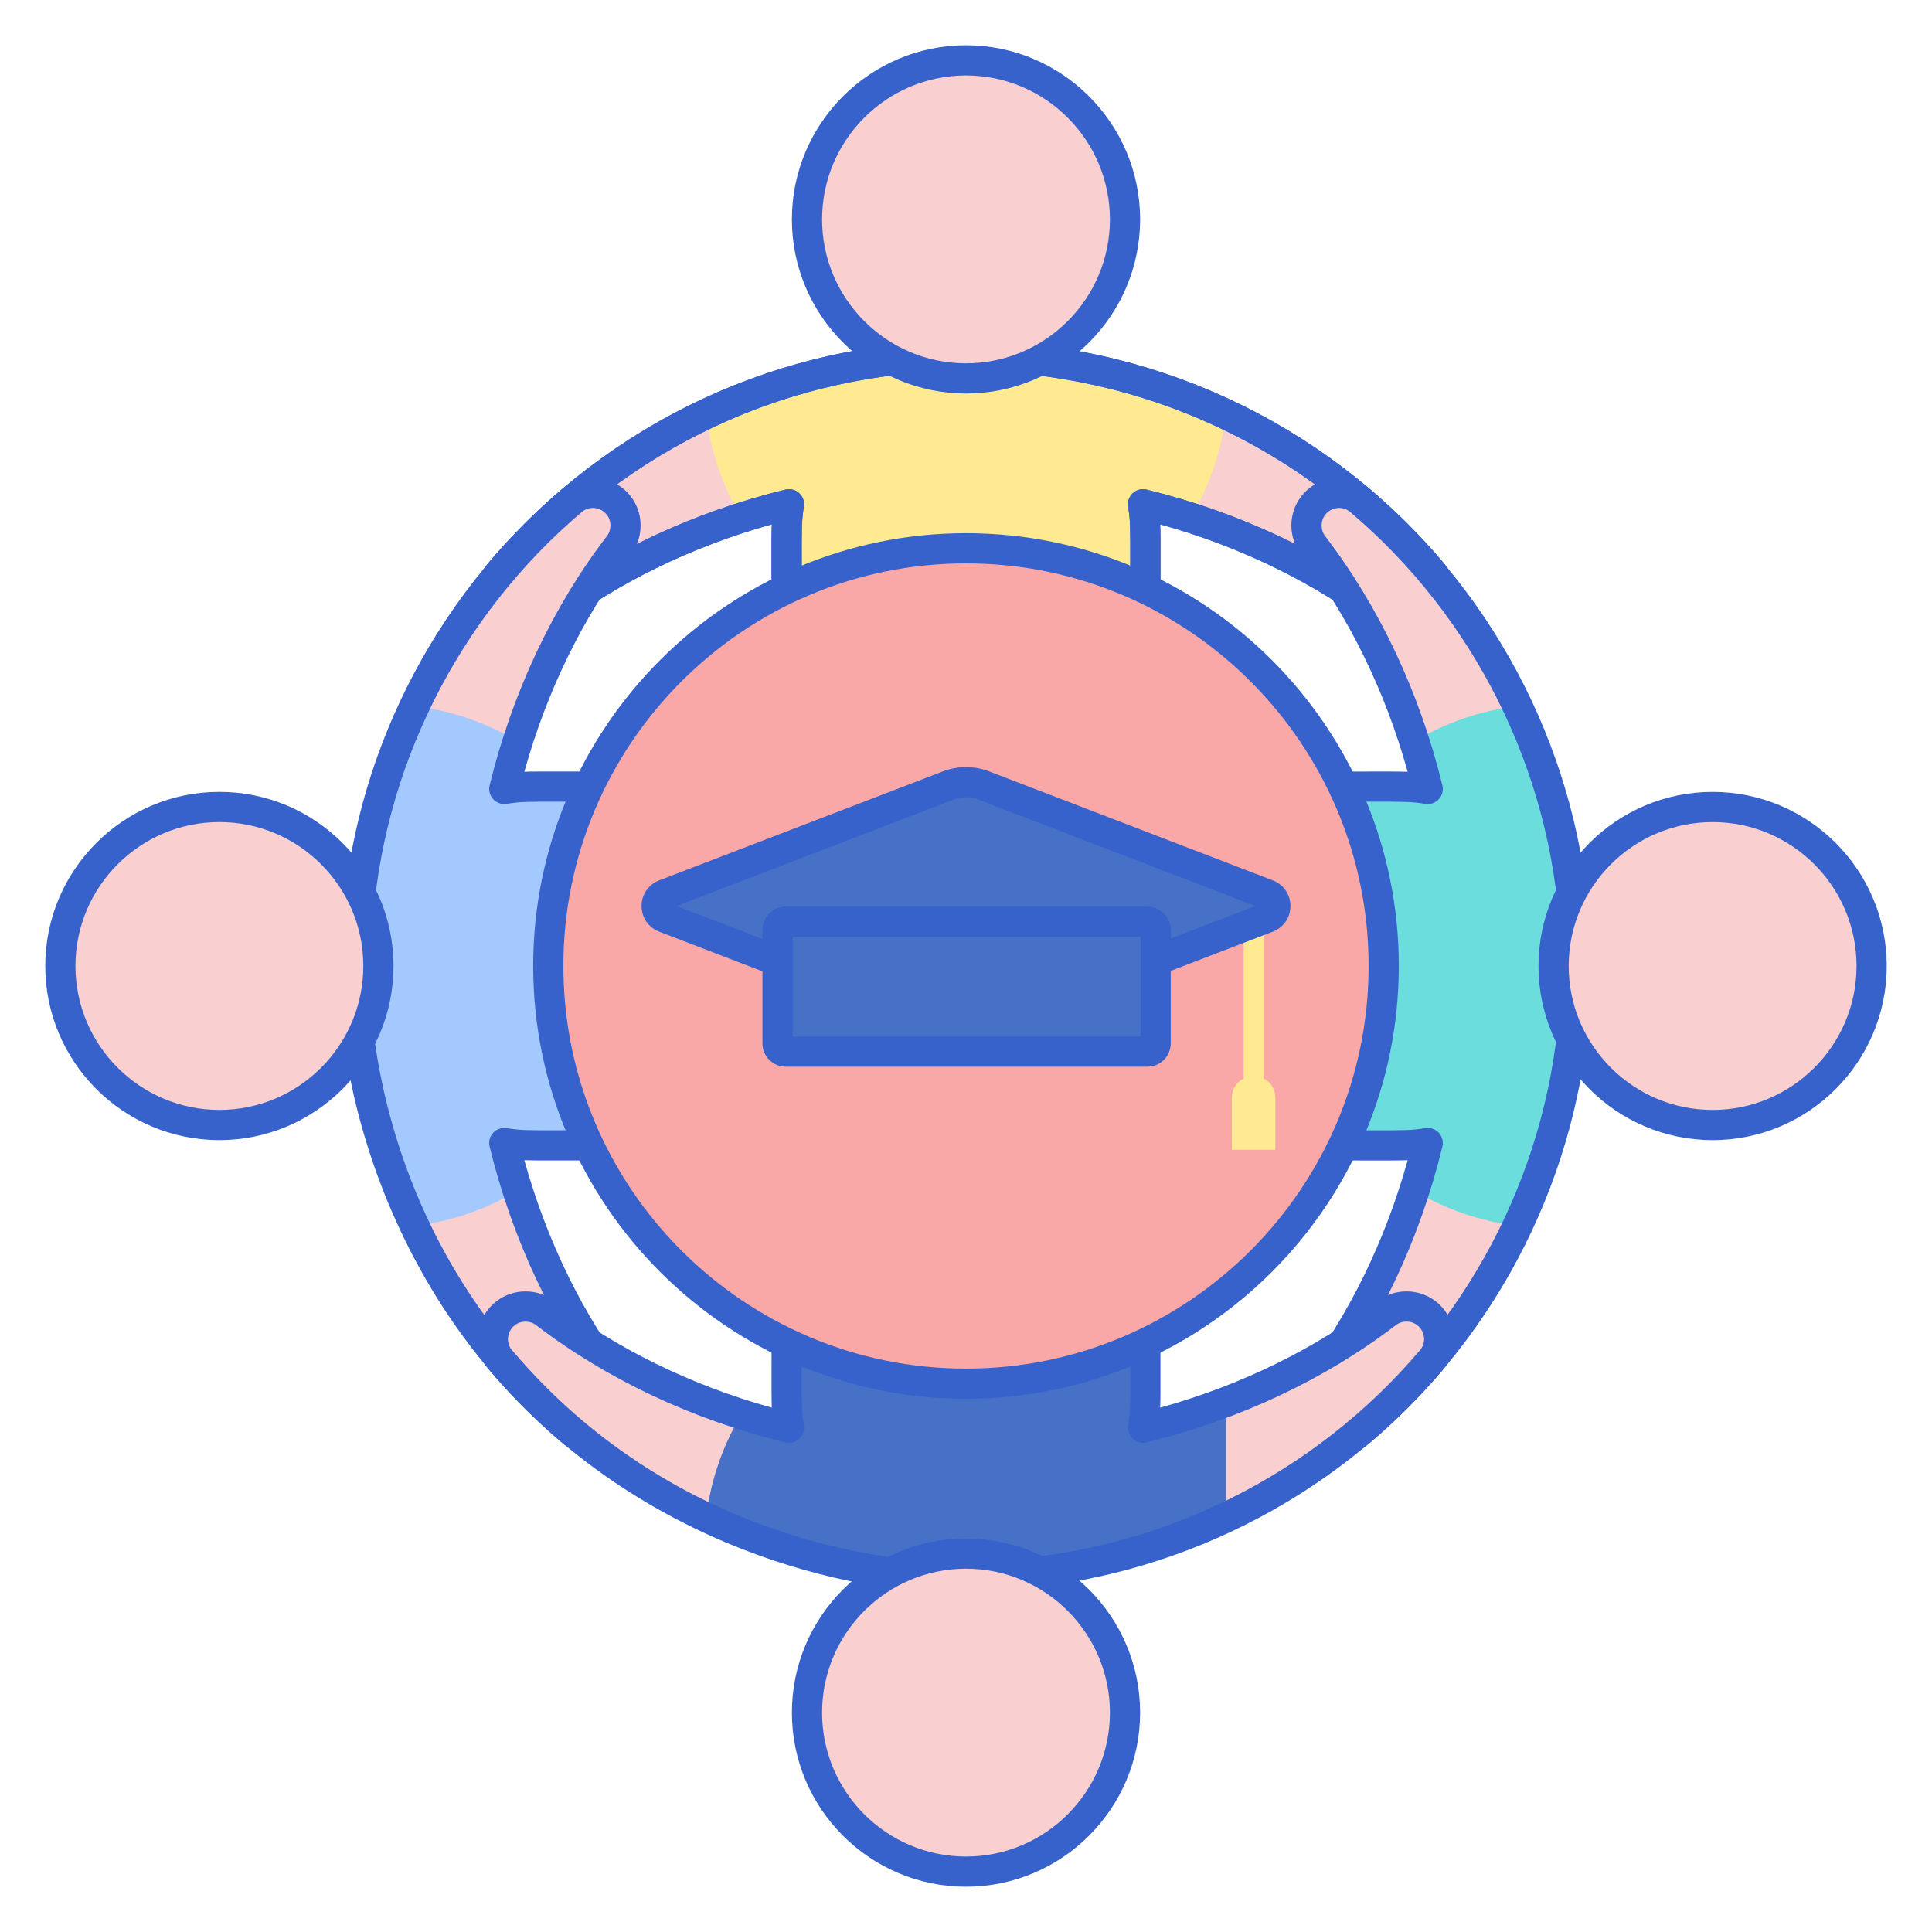 <?xml version="1.0" encoding="utf-8"?>
<!-- Generator: Adobe Illustrator 22.1.0, SVG Export Plug-In . SVG Version: 6.00 Build 0)  -->
<svg version="1.1" id="Layer_1" xmlns="http://www.w3.org/2000/svg" xmlns:xlink="http://www.w3.org/1999/xlink" x="0px" y="0px"
	 viewBox="0 0 256 256" style="enable-background:new 0 0 256 256;" xml:space="preserve">
<style type="text/css">
	.st0{fill:#E0EBFC;}
	.st1{fill:#3762CC;}
	.st2{fill:#4671C6;}
	.st3{fill:#6BDDDD;}
	.st4{fill:#F9A7A7;}
	.st5{fill:#A4C9FF;}
	.st6{fill:#FFEA92;}
	.st7{fill:#F9CFCF;}
	.st8{fill:#FFE164;}
	.st9{fill:#FFDC85;}
	.st10{fill:#FFEA94;}
	.st11{fill:#B9BEFC;}
	.st12{fill:#EAA97D;}
</style>
<g>
	<g>
		<path class="st7" d="M189.7,75.823c-31.877-37.66-90.574-38.78-123.398-0.003c-1.59,1.877-1.231,4.719,0.734,6.2l0.001,0
			c1.554,1.172,3.692,1.153,5.236-0.032c9.023-6.922,20.032-12.183,32.271-15.169c-0.387,2.402-0.307,3.198-0.307,11.404h47.528
			c0-8.268,0.08-9.003-0.307-11.404c12.24,2.987,23.25,8.249,32.274,15.172c1.544,1.185,3.682,1.205,5.236,0.032
			C190.93,80.542,191.289,77.701,189.7,75.823z"/>
	</g>
	<g>
		<path class="st6" d="M151.456,66.819c2.138,0.522,4.224,1.137,6.283,1.795l0.01-0.016c2.464-4.096,4.099-8.744,4.691-13.713
			c-21.643-10.193-47.034-10.375-68.873-0.078l-0.009,0.073c0.591,4.971,2.227,9.621,4.692,13.718l0.01,0.016
			c2.059-0.657,4.145-1.273,6.283-1.795c-0.387,2.402-0.307,3.198-0.307,11.404l0,0h47.528l0,0
			C151.764,69.955,151.843,69.22,151.456,66.819z"/>
	</g>
	<g>
		<path class="st1" d="M186.375,84.885c-1.362,0-2.727-0.437-3.862-1.308c-8.204-6.294-18.104-11.138-28.78-14.099
			c0.043,1.141,0.04,2.65,0.035,5.216l-0.004,3.528c0,1.104-0.896,2-2,2h-47.528c-1.104,0-2-0.896-2-2l-0.004-3.526
			c-0.005-2.539-0.008-4.057,0.036-5.219c-10.677,2.961-20.576,7.805-28.778,14.098c-2.252,1.726-5.401,1.745-7.657,0.042
			c-1.389-1.048-2.296-2.64-2.488-4.368c-0.192-1.728,0.315-3.404,1.432-4.722c15.8-18.665,38.793-29.371,63.079-29.371
			c0.002,0,0,0,0.001,0c24.473,0,47.57,10.706,63.371,29.374l0,0c1.116,1.318,1.624,2.996,1.431,4.724
			c-0.193,1.729-1.1,3.319-2.487,4.365C189.052,84.463,187.714,84.885,186.375,84.885z M151.456,64.818
			c0.158,0,0.317,0.019,0.475,0.057c12.258,2.992,23.675,8.361,33.017,15.528c0.829,0.636,1.988,0.648,2.813,0.022
			c0.522-0.394,0.849-0.967,0.922-1.615c0.069-0.624-0.111-1.227-0.509-1.696c-15.04-17.768-37.025-27.958-60.318-27.958
			c-23.108-0.001-44.988,10.188-60.027,27.955c-0.397,0.471-0.579,1.072-0.509,1.695c0.072,0.648,0.398,1.223,0.92,1.616
			c0.829,0.626,1.985,0.615,2.814-0.021c9.34-7.165,20.756-12.534,33.015-15.526c0.651-0.157,1.339,0.02,1.832,0.475
			c0.492,0.454,0.724,1.126,0.617,1.787c-0.297,1.842-0.296,2.603-0.286,7.552l0.002,1.534h43.532l0.002-1.536
			c0.01-4.945,0.011-5.706-0.286-7.551c-0.106-0.661,0.126-1.332,0.618-1.787C150.473,65.004,150.959,64.818,151.456,64.818z"/>
	</g>
	<g>
		<path class="st1" d="M186.375,84.885c-1.362,0-2.727-0.437-3.862-1.308c-8.204-6.294-18.104-11.138-28.78-14.099
			c0.043,1.141,0.04,2.65,0.035,5.216l-0.004,3.528c0,1.104-0.896,2-2,2h-47.528c-1.104,0-2-0.896-2-2l-0.004-3.526
			c-0.005-2.539-0.008-4.057,0.036-5.219c-10.677,2.961-20.576,7.805-28.778,14.098c-2.252,1.726-5.401,1.745-7.657,0.042
			c-1.389-1.048-2.296-2.64-2.488-4.368c-0.192-1.728,0.315-3.404,1.432-4.722c15.8-18.665,38.793-29.371,63.079-29.371
			c0.002,0,0,0,0.001,0c24.473,0,47.57,10.706,63.371,29.374l0,0c1.116,1.318,1.624,2.996,1.431,4.724
			c-0.193,1.729-1.1,3.319-2.487,4.365C189.052,84.463,187.714,84.885,186.375,84.885z M151.456,64.818
			c0.158,0,0.317,0.019,0.475,0.057c12.258,2.992,23.675,8.361,33.017,15.528c0.829,0.636,1.988,0.648,2.813,0.022
			c0.522-0.394,0.849-0.967,0.922-1.615c0.069-0.624-0.111-1.227-0.509-1.696c-15.04-17.768-37.025-27.958-60.318-27.958
			c-23.108-0.001-44.988,10.188-60.027,27.955c-0.397,0.471-0.579,1.072-0.509,1.695c0.072,0.648,0.398,1.223,0.92,1.616
			c0.829,0.626,1.985,0.615,2.814-0.021c9.34-7.165,20.756-12.534,33.015-15.526c0.651-0.157,1.339,0.02,1.832,0.475
			c0.492,0.454,0.724,1.126,0.617,1.787c-0.297,1.842-0.296,2.603-0.286,7.552l0.002,1.534h43.532l0.002-1.536
			c0.01-4.945,0.011-5.706-0.286-7.551c-0.106-0.661,0.126-1.332,0.618-1.787C150.473,65.004,150.959,64.818,151.456,64.818z"/>
	</g>
	<g>
		<circle class="st7" cx="127.999" cy="29.07" r="21.071"/>
	</g>
	<g>
		<path class="st1" d="M127.999,52.142c-12.721,0-23.07-10.35-23.07-23.071s10.35-23.071,23.07-23.071
			c12.722,0,23.071,10.35,23.071,23.071S140.721,52.142,127.999,52.142z M127.999,9.999c-10.516,0-19.07,8.556-19.07,19.071
			s8.555,19.071,19.07,19.071s19.071-8.556,19.071-19.071S138.515,9.999,127.999,9.999z"/>
	</g>
	<g>
		<path class="st7" d="M75.823,66.299c-16.403,13.884-27.2,34.187-28.501,57.035c-1.427,7.17-0.363,41.933,28.498,66.364
			c1.877,1.59,4.719,1.231,6.2-0.734l0-0.001c1.172-1.554,1.153-3.692-0.032-5.236c-6.922-9.023-12.183-20.032-15.169-32.271
			c2.402,0.387,3.198,0.307,11.404,0.307v-47.528c-8.268,0-9.003-0.08-11.404,0.307c2.987-12.24,8.249-23.25,15.172-32.274
			c1.185-1.544,1.205-3.682,0.032-5.236C80.542,65.069,77.701,64.709,75.823,66.299z"/>
	</g>
	<g>
		<path class="st5" d="M54.88,93.558c-4.305,9.119-6.954,19.172-7.558,29.773c-0.615,3.086-0.616,6.246,0,9.337
			c0.604,10.601,3.253,20.654,7.558,29.773c4.971-0.591,9.621-2.227,13.718-4.692c-0.656-2.054-1.236-4.156-1.758-6.289
			c2.438,0.39,3.344,0.303,11.383,0.303v-47.528c-8.145,0-8.985-0.08-11.383,0.303c0.522-2.133,1.102-4.234,1.758-6.289
			C64.5,95.785,59.851,94.149,54.88,93.558z"/>
	</g>
	<g>
		<path class="st1" d="M78.535,192.695c-1.471,0-2.873-0.511-4.008-1.472c-27.79-23.524-31.119-57.997-29.195-68.139
			c1.318-22.47,11.955-43.718,29.198-58.313l0,0c1.317-1.116,2.999-1.621,4.724-1.432c1.729,0.193,3.319,1.101,4.366,2.489
			c1.702,2.255,1.685,5.403-0.043,7.656c-6.294,8.204-11.138,18.104-14.099,28.779c1.135-0.043,2.633-0.041,5.187-0.034l3.558,0.004
			c1.104,0,2,0.896,2,2v47.528c0,1.104-0.896,2-2,2l-3.526,0.004c-2.54,0.007-4.057,0.007-5.219-0.036
			c2.962,10.676,7.805,20.575,14.098,28.777c1.727,2.253,1.744,5.401,0.042,7.658c-1.048,1.389-2.64,2.296-4.368,2.488
			C79.01,192.683,78.771,192.695,78.535,192.695z M78.549,67.302c-0.528,0-1.03,0.182-1.435,0.523l0,0
			c-16.444,13.919-26.575,34.193-27.796,55.623c-0.006,0.093-0.018,0.185-0.035,0.276c-1.146,5.756-0.916,40.114,27.828,64.446
			c0.47,0.397,1.073,0.581,1.695,0.509c0.648-0.072,1.223-0.398,1.616-0.92c0.624-0.828,0.615-1.985-0.021-2.816
			c-7.165-9.339-12.533-20.754-15.526-33.013c-0.158-0.651,0.02-1.339,0.475-1.832c0.453-0.492,1.122-0.722,1.787-0.617
			c1.842,0.298,2.605,0.302,7.552,0.286l1.534-0.002v-43.532l-1.565-0.002c-4.927-0.013-5.681-0.011-7.521,0.285
			c-0.658,0.104-1.332-0.125-1.787-0.618c-0.454-0.492-0.632-1.18-0.474-1.831c2.992-12.257,8.361-23.674,15.528-33.017
			c0.637-0.83,0.646-1.986,0.022-2.813c-0.394-0.522-0.967-0.85-1.616-0.922C78.723,67.307,78.636,67.302,78.549,67.302z
			 M75.822,66.299h0.01H75.822z"/>
	</g>
	<g>
		<circle class="st7" cx="29.07" cy="127.999" r="21.071"/>
	</g>
	<g>
		<path class="st1" d="M29.07,151.07c-12.722,0-23.071-10.35-23.071-23.071c0-12.721,10.35-23.07,23.071-23.07
			s23.071,10.35,23.071,23.07C52.142,140.721,41.792,151.07,29.07,151.07z M29.07,108.929c-10.516,0-19.071,8.555-19.071,19.07
			s8.556,19.071,19.071,19.071s19.071-8.556,19.071-19.071S39.586,108.929,29.07,108.929z"/>
	</g>
	<g>
		<path class="st7" d="M180.177,66.3c16.403,13.884,27.2,34.187,28.501,57.035c0.614,3.087,0.615,6.242,0,9.331
			c-1.301,22.846-12.096,43.148-28.498,57.033c-1.877,1.59-4.719,1.231-6.2-0.734l0-0.001c-1.172-1.554-1.153-3.692,0.032-5.236
			c6.922-9.023,12.183-20.032,15.169-32.271c-2.402,0.387-3.198,0.307-11.404,0.307v-47.528c8.268,0,9.003-0.08,11.404,0.307
			c-2.987-12.24-8.249-23.25-15.172-32.274c-1.185-1.544-1.205-3.682-0.032-5.236C175.458,65.07,178.299,64.711,180.177,66.3z"/>
	</g>
	<g>
		<path class="st3" d="M201.12,93.559c4.305,9.119,6.954,19.172,7.558,29.773c0.615,3.086,0.616,6.246,0,9.337
			c-0.604,10.601-3.253,20.654-7.558,29.773c-4.971-0.591-9.621-2.227-13.718-4.692c0.656-2.054,1.236-4.156,1.758-6.289
			c-2.438,0.39-3.344,0.303-11.383,0.303v-47.528c8.145,0,8.985-0.08,11.383,0.303c-0.522-2.133-1.102-4.234-1.758-6.289
			C191.5,95.786,196.149,94.151,201.12,93.559z"/>
	</g>
	<g>
		<path class="st1" d="M177.465,192.696c-0.236,0-0.475-0.013-0.715-0.04c-1.728-0.192-3.319-1.099-4.366-2.487
			c-1.703-2.257-1.687-5.406,0.041-7.658c6.293-8.202,11.137-18.102,14.098-28.778c-1.163,0.044-2.677,0.043-5.219,0.036
			l-3.526-0.004c-1.104,0-2-0.896-2-2v-47.528c0-1.104,0.896-2,2-2l3.528-0.004c2.564-0.007,4.075-0.008,5.216,0.035
			c-2.961-10.676-7.805-20.576-14.099-28.779c-1.728-2.254-1.745-5.403-0.042-7.659c1.046-1.387,2.637-2.293,4.364-2.486
			c1.725-0.196,3.405,0.314,4.725,1.431l0,0c17.243,14.595,27.88,35.841,29.198,58.311c0.631,3.262,0.631,6.568,0,9.833
			c-1.317,22.469-11.953,43.714-29.195,58.308C180.338,192.186,178.936,192.696,177.465,192.696z M189.182,149.457
			c0.554,0,1.088,0.229,1.469,0.643c0.455,0.493,0.633,1.181,0.475,1.832c-2.992,12.259-8.361,23.675-15.526,33.015
			c-0.637,0.829-0.646,1.986-0.022,2.813c0.394,0.521,0.969,0.849,1.618,0.921c0.621,0.071,1.225-0.111,1.694-0.509
			c16.443-13.918,26.573-34.19,27.793-55.619c0.006-0.093,0.018-0.186,0.035-0.276c0.564-2.839,0.564-5.716,0-8.551
			c-0.018-0.092-0.029-0.184-0.035-0.277c-1.221-21.429-11.352-41.703-27.796-55.622l0,0c-0.471-0.397-1.073-0.578-1.696-0.509
			c-0.648,0.073-1.222,0.399-1.615,0.921c-0.624,0.827-0.614,1.984,0.022,2.815c7.167,9.341,12.536,20.758,15.528,33.016
			c0.158,0.651-0.02,1.339-0.474,1.831c-0.455,0.493-1.13,0.722-1.787,0.618c-1.845-0.296-2.602-0.297-7.551-0.286l-1.536,0.002
			v43.532l1.534,0.002c4.953,0.014,5.71,0.011,7.552-0.286C188.97,149.466,189.076,149.457,189.182,149.457z"/>
	</g>
	<g>
		<circle class="st7" cx="226.93" cy="128.001" r="21.071"/>
	</g>
	<g>
		<path class="st1" d="M226.93,151.071c-12.722,0-23.071-10.35-23.071-23.07c0-12.722,10.35-23.071,23.071-23.071
			s23.071,10.35,23.071,23.071C250.001,140.722,239.651,151.071,226.93,151.071z M226.93,108.93
			c-10.516,0-19.071,8.556-19.071,19.071s8.556,19.07,19.071,19.07s19.071-8.555,19.071-19.07S237.445,108.93,226.93,108.93z"/>
	</g>
	<g>
		<path class="st7" d="M189.701,180.177c-13.884,16.403-34.187,27.2-57.035,28.501c-7.17,1.427-41.933,0.363-66.364-28.498
			c-1.59-1.877-1.231-4.719,0.734-6.2l0.001,0c1.554-1.172,3.692-1.153,5.236,0.032c9.023,6.922,20.032,12.183,32.271,15.169
			c-0.387-2.402-0.307-3.198-0.307-11.404h47.528c0,8.268,0.08,9.003-0.307,11.404c12.24-2.987,23.25-8.249,32.274-15.172
			c1.544-1.185,3.682-1.205,5.236-0.032C190.931,175.458,191.291,178.299,189.701,180.177z"/>
	</g>
	<g>
		<path class="st2" d="M151.458,189.181c0.387-2.402,0.307-3.136,0.307-11.404h-47.528c0,8.206-0.08,9.002,0.307,11.404
			c-2.142-0.523-4.231-1.139-6.293-1.798l0,0.019c-2.46,4.089-4.093,8.728-4.688,13.688c17.774,8.387,34.393,8.526,39.103,7.588
			c10.607-0.604,20.653-3.277,29.776-7.585v-15.351C158.908,187.087,155.25,188.256,151.458,189.181z"/>
	</g>
	<g>
		<path class="st1" d="M127.087,211.114c-14.067,0.001-42.192-5.875-62.311-29.642c-1.116-1.317-1.624-2.995-1.432-4.723
			s1.099-3.319,2.487-4.366c2.258-1.701,5.406-1.687,7.658,0.041c8.203,6.293,18.103,11.136,28.778,14.098
			c-0.044-1.162-0.041-2.68-0.036-5.219l0.004-3.526c0-1.104,0.896-2,2-2h47.528c1.104,0,2,0.896,2,2l0.004,3.558
			c0.005,2.549,0.008,4.051-0.034,5.187c10.675-2.961,20.575-7.805,28.779-14.099c2.252-1.727,5.4-1.744,7.658-0.042
			c1.387,1.046,2.294,2.637,2.487,4.365c0.193,1.728-0.315,3.405-1.432,4.724c-14.595,17.243-35.843,27.88-58.313,29.198
			C131.447,210.946,129.468,211.114,127.087,211.114z M69.629,175.114c-0.49,0-0.979,0.154-1.388,0.462
			c-0.521,0.394-0.849,0.969-0.921,1.618c-0.069,0.622,0.111,1.225,0.509,1.694c24.332,28.743,58.694,28.977,64.446,27.828
			c0.092-0.018,0.184-0.029,0.276-0.035c21.43-1.221,41.704-11.352,55.623-27.796l0,0c0.397-0.471,0.579-1.072,0.509-1.695
			c-0.072-0.649-0.399-1.223-0.92-1.615c-0.828-0.624-1.984-0.615-2.814,0.021c-9.343,7.167-20.76,12.536-33.017,15.528
			c-0.652,0.158-1.339-0.02-1.831-0.474c-0.492-0.455-0.725-1.126-0.618-1.787c0.296-1.841,0.295-2.598,0.285-7.521l-0.002-1.565
			h-43.532l-0.002,1.534c-0.01,4.949-0.011,5.71,0.286,7.552c0.106,0.661-0.125,1.333-0.617,1.787
			c-0.493,0.455-1.183,0.632-1.832,0.475c-12.259-2.993-23.674-8.361-33.014-15.526C70.636,175.276,70.132,175.114,69.629,175.114z"
			/>
	</g>
	<g>
		<circle class="st7" cx="128.001" cy="226.93" r="21.071"/>
	</g>
	<g>
		<path class="st1" d="M128.001,250.001c-12.722,0-23.071-10.35-23.071-23.071s10.35-23.071,23.071-23.071
			c12.721,0,23.07,10.35,23.07,23.071S140.722,250.001,128.001,250.001z M128.001,207.858c-10.516,0-19.071,8.556-19.071,19.071
			s8.556,19.071,19.071,19.071s19.07-8.556,19.07-19.071S138.517,207.858,128.001,207.858z"/>
	</g>
	<g>
		<circle class="st4" cx="127.999" cy="127.999" r="55.35"/>
	</g>
	<g>
		<path class="st6" d="M167.419,142.887c0-7.892,0-14.379,0-21.106l-2.621,1.007c0,7.496,0,15.622,0,20.099
			c-0.933,0.477-1.572,1.446-1.572,2.566v6.901h5.766v-6.901C168.992,144.333,168.352,143.365,167.419,142.887z"/>
	</g>
	<g>
		<path class="st2" d="M125.648,104.08l-37.589,14.44c-1.402,0.539-1.402,2.522,0,3.061l37.589,14.44
			c1.514,0.582,3.19,0.582,4.704,0l37.589-14.44c1.402-0.539,1.402-2.522,0-3.061l-37.589-14.44
			C128.837,103.499,127.162,103.499,125.648,104.08z"/>
	</g>
	<g>
		<path class="st1" d="M127.999,138.458c-1.04,0-2.079-0.189-3.068-0.569l-37.589-14.44c-1.418-0.545-2.334-1.878-2.334-3.397
			s0.916-2.853,2.334-3.397l37.589-14.44l0,0c1.979-0.761,4.158-0.759,6.138,0l37.589,14.44c1.418,0.545,2.334,1.878,2.334,3.397
			s-0.916,2.853-2.334,3.397l-37.589,14.44C130.079,138.269,129.039,138.458,127.999,138.458z M89.652,120.051l36.712,14.104
			c1.055,0.404,2.216,0.404,3.271,0l36.712-14.104l-36.712-14.104c-1.055-0.404-2.216-0.405-3.271,0L89.652,120.051z"/>
	</g>
	<g>
		<path class="st2" d="M152.037,139.343h-47.919c-0.602,0-1.091-0.488-1.091-1.091v-15.03c0-0.602,0.488-1.091,1.091-1.091h47.919
			c0.602,0,1.091,0.488,1.091,1.091v15.03C153.127,138.855,152.639,139.343,152.037,139.343z"/>
	</g>
	<g>
		<path class="st1" d="M152.037,141.343h-47.919c-1.704,0-3.091-1.386-3.091-3.09v-15.03c0-1.704,1.387-3.091,3.091-3.091h47.919
			c1.704,0,3.09,1.387,3.09,3.091v15.03C155.127,139.957,153.741,141.343,152.037,141.343z M105.027,137.343h46.1v-13.211h-46.1
			V137.343z"/>
	</g>
	<g>
		<path class="st1" d="M127.999,185.35c-31.623,0-57.35-25.728-57.35-57.351s25.727-57.35,57.35-57.35s57.351,25.727,57.351,57.35
			S159.622,185.35,127.999,185.35z M127.999,74.649c-29.417,0-53.35,23.933-53.35,53.35c0,29.418,23.933,53.351,53.35,53.351
			c29.418,0,53.351-23.933,53.351-53.351C181.35,98.582,157.417,74.649,127.999,74.649z"/>
	</g>
</g>
</svg>
